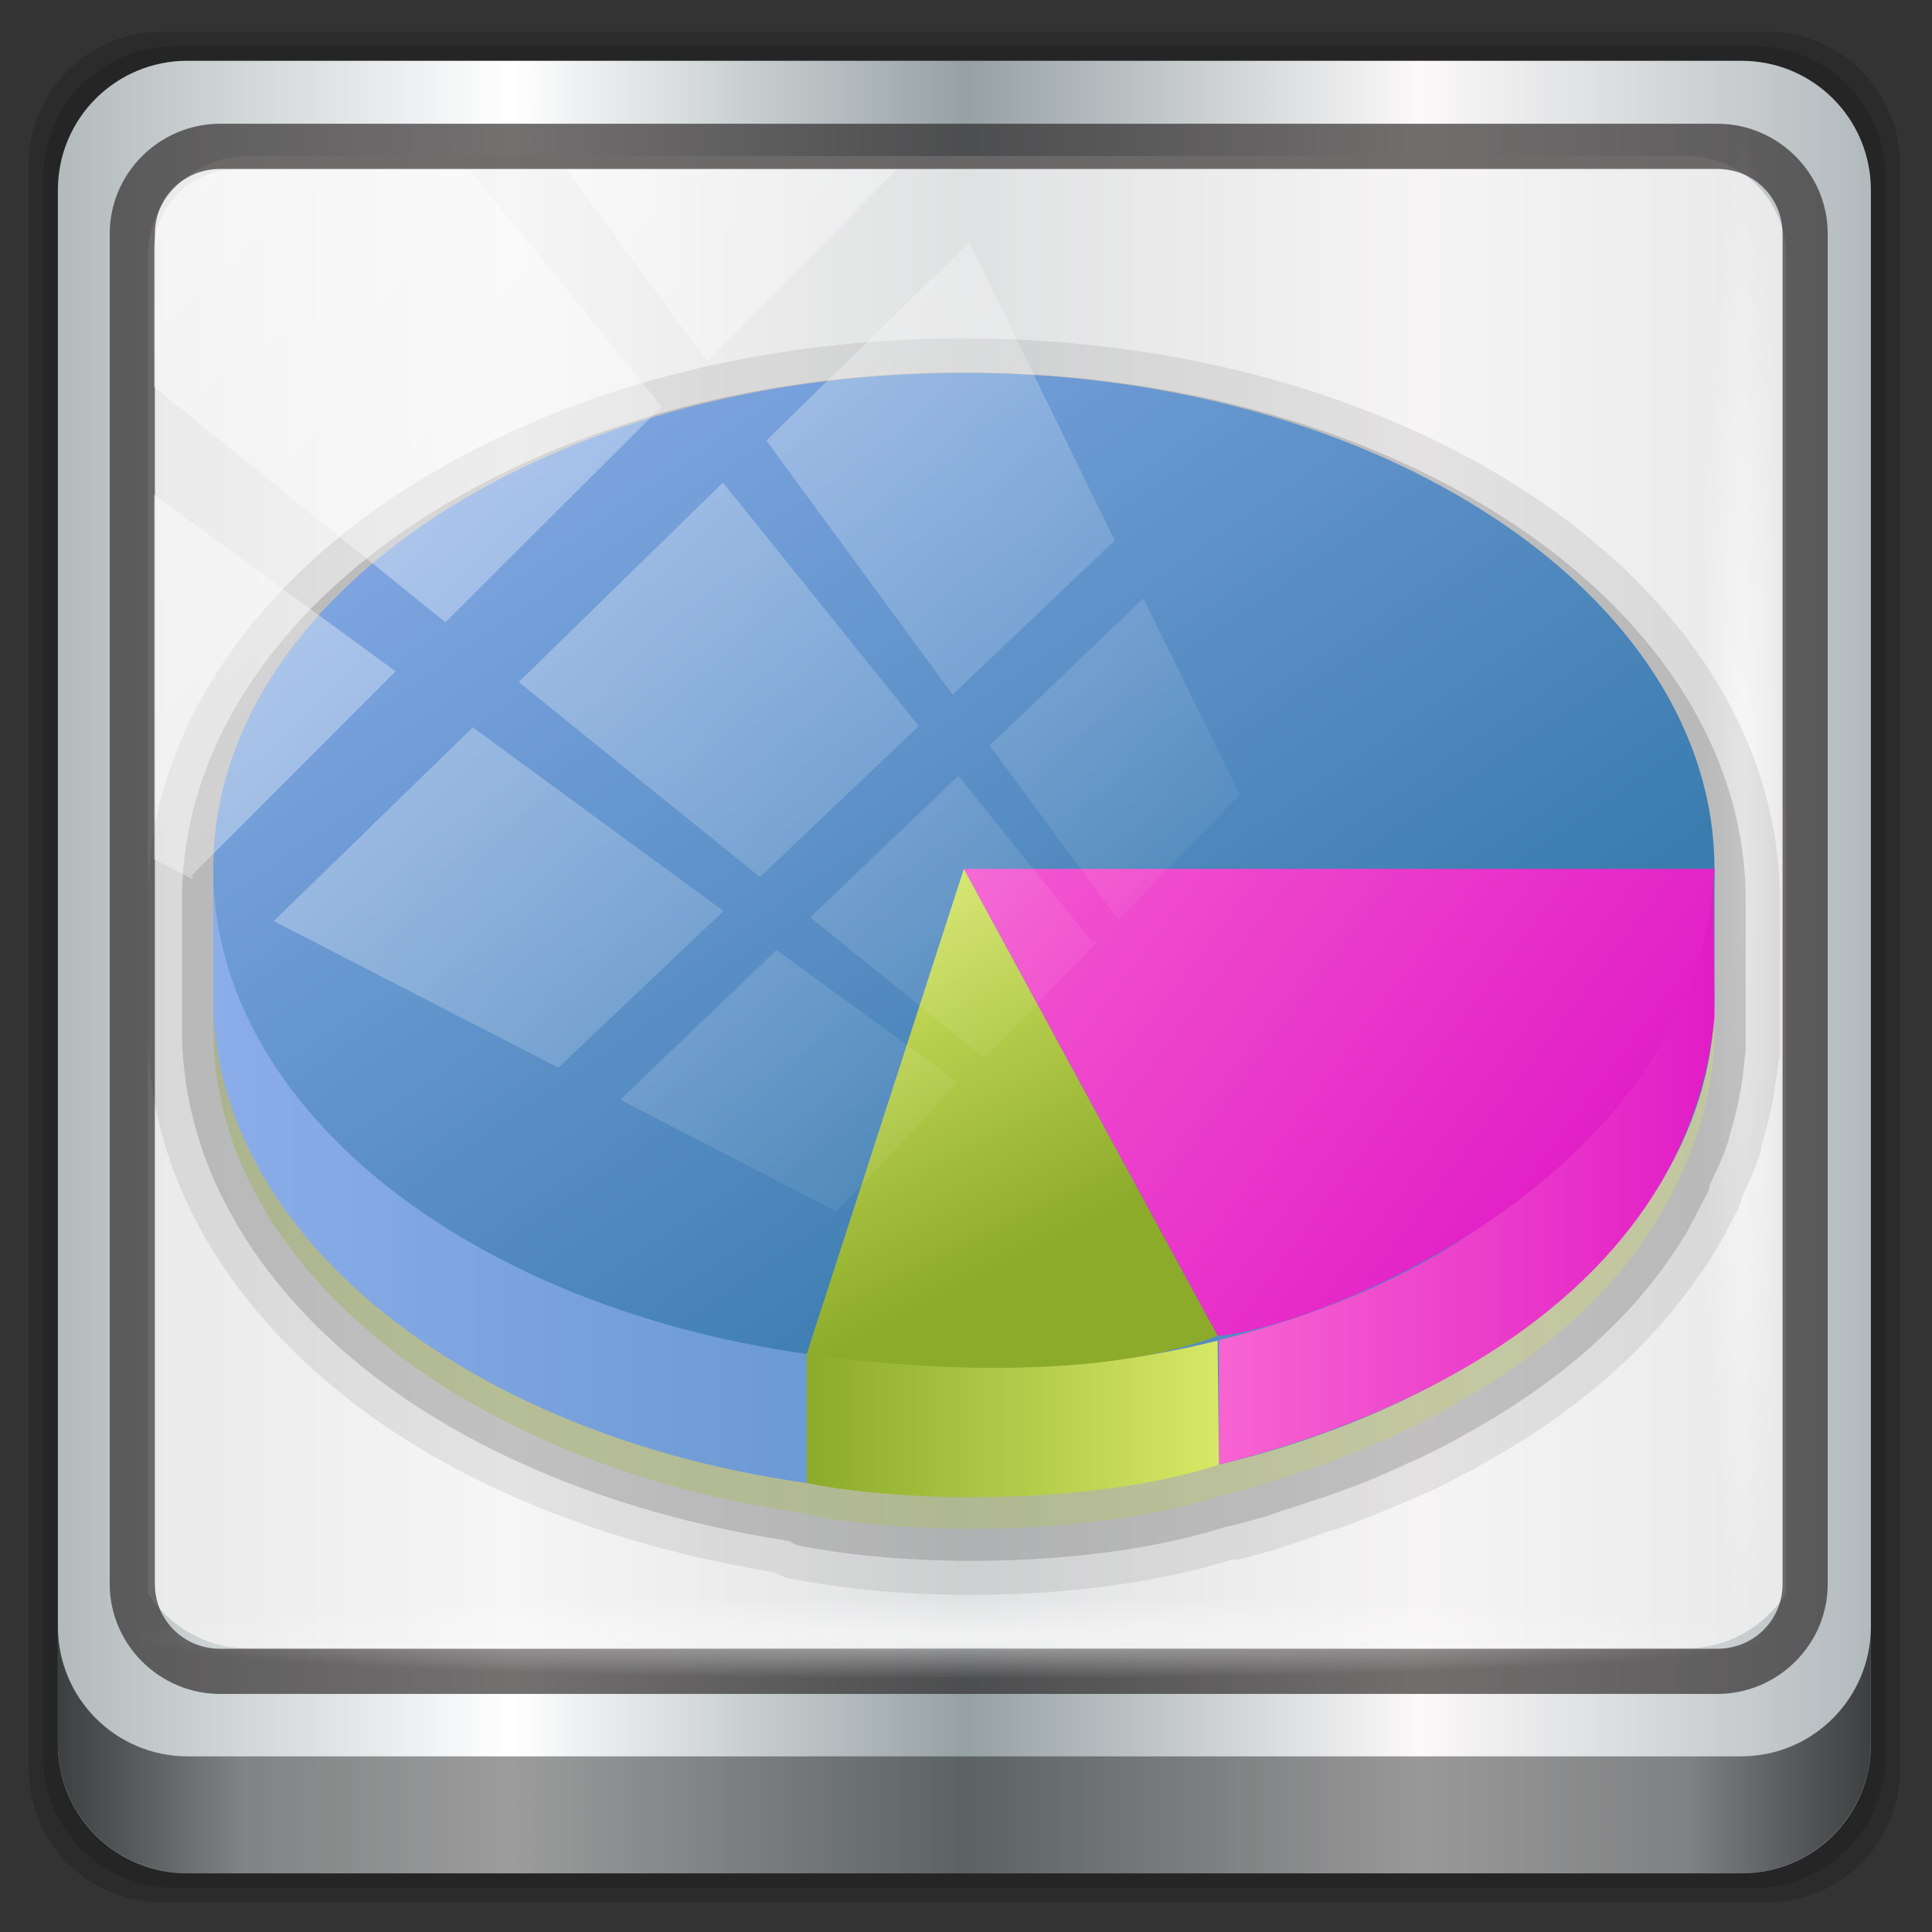 <?xml version="1.0" encoding="UTF-8" standalone="no"?>
<svg
   xmlns:dc="http://purl.org/dc/elements/1.1/"
   xmlns:cc="http://creativecommons.org/ns#"
   xmlns:rdf="http://www.w3.org/1999/02/22-rdf-syntax-ns#"
   xmlns:svg="http://www.w3.org/2000/svg"
   xmlns="http://www.w3.org/2000/svg"
   xmlns:xlink="http://www.w3.org/1999/xlink"
   xmlns:sodipodi="http://sodipodi.sourceforge.net/DTD/sodipodi-0.dtd"
   xmlns:inkscape="http://www.inkscape.org/namespaces/inkscape"
   sodipodi:docname="emblem-baobab.svg"
   inkscape:version="1.0beta2 (2b71d25d45, 2019-12-03)"
   version="1.1"
   id="svg2"
   height="32"
   width="32">
  <rect width="100%" height="100%" fill="#333333" stroke="none"/>
  <script
     id="script2985"
     xlink:href="" />
  <defs
     id="defs4">
    <linearGradient
       id="linearGradient4485">
      <stop
         style="stop-color:#baa493;stop-opacity:1"
         offset="0"
         id="stop4487" />
      <stop
         id="stop4489"
         offset="1"
         style="stop-color:#745c4a;stop-opacity:1" />
    </linearGradient>
    <linearGradient
       id="linearGradient3872">
      <stop
         id="stop3874"
         offset="0"
         style="stop-color:#e28929;stop-opacity:1;" />
      <stop
         style="stop-color:#ca7414;stop-opacity:1;"
         offset="1"
         id="stop3880" />
    </linearGradient>
    <linearGradient
       id="linearGradient3904"
       inkscape:collect="always">
      <stop
         id="stop3906"
         offset="0"
         style="stop-color:#ffffff;stop-opacity:1;" />
      <stop
         id="stop3908"
         offset="1"
         style="stop-color:#ffffff;stop-opacity:0;" />
    </linearGradient>
    <linearGradient
       id="linearGradient3414">
      <stop
         id="stop3416"
         offset="0"
         style="stop-color:#baa493;stop-opacity:1" />
      <stop
         style="stop-color:#745c4a;stop-opacity:1"
         offset="1"
         id="stop3418" />
    </linearGradient>
    <linearGradient
       id="linearGradient3832">
      <stop
         id="stop3834"
         offset="0"
         style="stop-color:#d8d8d8;stop-opacity:0;" />
      <stop
         style="stop-color:#ffffff;stop-opacity:1;"
         offset="0.05"
         id="stop3842" />
      <stop
         id="stop3846"
         offset="0.1"
         style="stop-color:#d8d8d8;stop-opacity:0;" />
      <stop
         style="stop-color:#d8d8d8;stop-opacity:0;"
         offset="0.5"
         id="stop3840" />
      <stop
         id="stop3844"
         offset="0.9"
         style="stop-color:#d8d8d8;stop-opacity:0;" />
      <stop
         style="stop-color:#ffffff;stop-opacity:1;"
         offset="0.95"
         id="stop3848" />
      <stop
         id="stop3836"
         offset="1"
         style="stop-color:#d8d8d8;stop-opacity:0;" />
    </linearGradient>
    <linearGradient
       id="linearGradient4188">
      <stop
         id="stop4190"
         offset="0"
         style="stop-color:#ffffff;stop-opacity:0;" />
      <stop
         style="stop-color:#ffffff;stop-opacity:1;"
         offset="0.15"
         id="stop4198" />
      <stop
         style="stop-color:#ffffff;stop-opacity:1;"
         offset="0.85"
         id="stop4196" />
      <stop
         id="stop4192"
         offset="1"
         style="stop-color:#ffffff;stop-opacity:0;" />
    </linearGradient>
    <linearGradient
       id="linearGradient3298">
      <stop
         id="stop3300"
         offset="0"
         style="stop-color:#000000;stop-opacity:1;" />
      <stop
         style="stop-color:#ffffff;stop-opacity:1;"
         offset="0.05"
         id="stop3302" />
      <stop
         id="stop3304"
         offset="0.1"
         style="stop-color:#000000;stop-opacity:1;" />
      <stop
         style="stop-color:#000000;stop-opacity:0.498;"
         offset="0.5"
         id="stop3306" />
      <stop
         id="stop3308"
         offset="0.9"
         style="stop-color:#000000;stop-opacity:1;" />
      <stop
         style="stop-color:#ffffff;stop-opacity:1;"
         offset="0.95"
         id="stop3310" />
      <stop
         id="stop3312"
         offset="1"
         style="stop-color:#000000;stop-opacity:1;" />
    </linearGradient>
    <linearGradient
       inkscape:collect="always"
       xlink:href="#linearGradient4125"
       id="linearGradient3391"
       gradientUnits="userSpaceOnUse"
       x1="44.726"
       y1="59.746"
       x2="22.635"
       y2="34.832"
       gradientTransform="translate(-0.192,-0.084)" />
    <linearGradient
       id="linearGradient4125"
       inkscape:collect="always">
      <stop
         id="stop4127"
         offset="0"
         style="stop-color:#ffffff;stop-opacity:1;" />
      <stop
         id="stop4129"
         offset="1"
         style="stop-color:#ffffff;stop-opacity:0;" />
    </linearGradient>
    <linearGradient
       gradientTransform="matrix(3.2,0,0,3.2,-45.82,-175.355)"
       gradientUnits="userSpaceOnUse"
       xlink:href="#linearGradient6711-3"
       id="linearGradient4154"
       y2="30.013"
       x2="-15.63"
       y1="14.381"
       x1="-26.434" />
    <linearGradient
       id="linearGradient6699-3">
      <stop
         offset="0"
         style="stop-color:#f764d1;stop-opacity:1;"
         id="stop6701-7" />
      <stop
         offset="1"
         style="stop-color:#e11cc6;stop-opacity:1;"
         id="stop6295" />
    </linearGradient>
    <linearGradient
       gradientTransform="matrix(3.2,0,0,3.2,-45.82,-175.355)"
       gradientUnits="userSpaceOnUse"
       xlink:href="#linearGradient6699-3"
       id="linearGradient4156"
       y2="30.07"
       x2="-8.76"
       y1="21.995"
       x1="-19.536" />
    <linearGradient
       id="linearGradient6711-3">
      <stop
         offset="0"
         style="stop-color:#8badea;stop-opacity:1"
         id="stop6713-9" />
      <stop
         offset="1"
         style="stop-color:#3b7caf;stop-opacity:1"
         id="stop6715-2" />
    </linearGradient>
    <linearGradient
       gradientTransform="matrix(3.2,0,0,3.2,-45.82,-175.355)"
       gradientUnits="userSpaceOnUse"
       xlink:href="#linearGradient6719-4"
       id="linearGradient4158"
       y2="25.015"
       x2="-20.822"
       y1="30.828"
       x1="-17.863" />
    <linearGradient
       id="linearGradient6719-4">
      <stop
         offset="0"
         style="stop-color:#8cab2a;stop-opacity:1"
         id="stop6721-4" />
      <stop
         offset="1"
         style="stop-color:#d7e866;stop-opacity:1"
         id="stop6723-4" />
    </linearGradient>
    <linearGradient
       gradientTransform="matrix(3.231,0,0,3.233,-180.412,-169.15)"
       gradientUnits="userSpaceOnUse"
       xlink:href="#linearGradient6687-4"
       id="linearGradient4160"
       y2="18.75"
       x2="-19.5"
       y1="29"
       x1="-20.75" />
    <linearGradient
       id="linearGradient6687-4">
      <stop
         offset="0"
         style="stop-color:#ffffff;stop-opacity:1"
         id="stop6689-7" />
      <stop
         offset="1"
         style="stop-color:#ffffff;stop-opacity:0"
         id="stop6691-6" />
    </linearGradient>
    <linearGradient
       y2="14.514"
       x2="50.528"
       y1="-28.642"
       x1="2.771"
       gradientUnits="userSpaceOnUse"
       id="linearGradient4767"
       xlink:href="#linearGradient3904"
       inkscape:collect="always" />
    <clipPath
       id="clipPath4156-4"
       clipPathUnits="userSpaceOnUse">
      <path
         inkscape:connector-curvature="0"
         id="path4158-0"
         d="m 27.046,-55.695 -14.214,13.321 0.061,0 15.653,21.771 10.231,-10.546 C 38.562,-32.302 27.468,-54.819 27.046,-55.695 z M 9.647,-39.383 -5.241,-25.321 15.988,-7.806 26.372,-18.383 9.647,-39.383 z m 31.491,12.951 -9.741,9.714 8.945,12.458 7.781,-7.555 -6.984,-14.617 z m -49.84,4.379 -13.754,12.982 26.283,13.846 0.061,-0.062 -0.123,-0.062 L 13.599,-5.401 -8.702,-22.053 z m 38.015,7.401 -9.803,9.775 11.579,9.559 7.628,-7.401 -8.669,-11.009 -0.735,-0.925 z m 20.187,5.674 -7.383,7.216 6.188,8.542 5.82,-6.137 -4.626,-9.621 z m -32.195,6.322 -9.557,9.498 13.662,7.185 7.934,-7.678 -12.039,-9.004 z m 23.312,2.374 -7.107,6.938 8.363,6.907 5.361,-5.674 -0.061,-0.092 -0.092,0.123 -6.464,-8.203 z m -8.73,8.542 -7.505,7.339 10.354,5.458 c 1.397,-1.321 5.675,-6.123 5.851,-6.322 L 31.886,8.26 z"
         style="opacity:0.6;fill:#ffffff;fill-opacity:1;stroke:none" />
    </clipPath>
    <radialGradient
       r="43.199"
       fy="44.893"
       fx="13.948"
       cy="44.893"
       cx="13.948"
       gradientTransform="matrix(0.888,0,0,0.049,16.069,-98.752)"
       gradientUnits="userSpaceOnUse"
       id="radialGradient4143"
       xlink:href="#linearGradient3904"
       inkscape:collect="always" />
    <radialGradient
       gradientUnits="userSpaceOnUse"
       gradientTransform="matrix(0.975,0,0,0.049,41.943,65.501)"
       r="43.199"
       fy="44.893"
       fx="13.948"
       cy="44.893"
       cx="13.948"
       id="radialGradient4139"
       xlink:href="#linearGradient3904"
       inkscape:collect="always" />
    <linearGradient
       id="linearGradient3832-0-6-1-1">
      <stop
         id="stop3834-6-3-7-1"
         offset="0"
         style="stop-color:#000000;stop-opacity:1;" />
      <stop
         style="stop-color:#000000;stop-opacity:0.588;"
         offset="0.1"
         id="stop3872-2-4" />
      <stop
         id="stop3844-6-2-7-6"
         offset="0.9"
         style="stop-color:#000000;stop-opacity:0.588;" />
      <stop
         id="stop3836-5-0-2-9"
         offset="1"
         style="stop-color:#000000;stop-opacity:1;" />
    </linearGradient>
    <clipPath
       id="clipPath4194-1-2-5">
      <rect
         style="fill:#ff00ff;fill-opacity:1;fill-rule:nonzero;stroke:none"
         id="rect4196-1-6-2"
         y="6"
         x="6"
         ry="6"
         rx="6"
         height="84"
         width="84" />
    </clipPath>
    <linearGradient
       inkscape:collect="always"
       xlink:href="#linearGradient4071-3-8-2"
       id="linearGradient6414-8"
       gradientUnits="userSpaceOnUse"
       x1="48.234"
       y1="48.047"
       x2="126.139"
       y2="66.233" />
    <linearGradient
       id="linearGradient4071-3-8-2">
      <stop
         offset="0"
         style="stop-color:#000000;stop-opacity:1"
         id="stop4073-8-8-6" />
      <stop
         offset="1"
         style="stop-color:#000000;stop-opacity:0"
         id="stop4075-4-4-8" />
    </linearGradient>
    <linearGradient
       inkscape:collect="always"
       xlink:href="#linearGradient4071-3-8-2"
       id="linearGradient6416-7"
       gradientUnits="userSpaceOnUse"
       x1="48.055"
       y1="48.032"
       x2="126.673"
       y2="62.839" />
    <linearGradient
       inkscape:collect="always"
       xlink:href="#linearGradient4071-3-8-2"
       id="linearGradient6418-1"
       gradientUnits="userSpaceOnUse"
       x1="47.997"
       y1="48.029"
       x2="127.052"
       y2="60.29" />
    <linearGradient
       inkscape:collect="always"
       xlink:href="#linearGradient4071-3-8-2"
       id="linearGradient6420-5"
       gradientUnits="userSpaceOnUse"
       x1="47.998"
       y1="48.029"
       x2="127.416"
       y2="57.665" />
    <radialGradient
       inkscape:collect="always"
       xlink:href="#linearGradient3904"
       id="radialGradient6422-6"
       gradientUnits="userSpaceOnUse"
       gradientTransform="matrix(1,0,0,0.985,-30,0.716)"
       cx="48.41"
       cy="47.598"
       fx="48.41"
       fy="47.598"
       r="30.64" />
    <radialGradient
       inkscape:collect="always"
       xlink:href="#linearGradient4071-3-8-2"
       id="radialGradient6424-3"
       gradientUnits="userSpaceOnUse"
       gradientTransform="matrix(1,0,0,1.014,-30,-0.661)"
       cx="48.265"
       cy="47.887"
       fx="48.265"
       fy="47.887"
       r="28.879" />
    <radialGradient
       r="41"
       fy="6.213"
       fx="158"
       cy="6.213"
       cx="158"
       gradientTransform="matrix(0,1.621,-2.038,0,160.664,-243.037)"
       gradientUnits="userSpaceOnUse"
       id="radialGradient4073"
       xlink:href="#linearGradient3904"
       inkscape:collect="always" />
    <radialGradient
       r="42"
       fy="-27"
       fx="48"
       cy="-27"
       cx="48"
       gradientTransform="matrix(-1.072,0,0,-0.875,199.464,-19.126)"
       gradientUnits="userSpaceOnUse"
       id="radialGradient4075"
       xlink:href="#linearGradient4091-0-3-0-7"
       inkscape:collect="always" />
    <linearGradient
       id="linearGradient4091-0-3-0-7">
      <stop
         id="stop4093-3-6-4-2"
         offset="0"
         style="stop-color:#ffffff;stop-opacity:1;" />
      <stop
         style="stop-color:#ffffff;stop-opacity:1;"
         offset="0.8"
         id="stop4099-6-1-8-3" />
      <stop
         id="stop4095-1-0-7-9"
         offset="1"
         style="stop-color:#ffffff;stop-opacity:0;" />
    </linearGradient>
    <linearGradient
       id="linearGradient6139-0">
      <stop
         style="stop-color:#c1adad;stop-opacity:1;"
         offset="0"
         id="stop6141-2" />
      <stop
         id="stop6151-0"
         offset="0.25"
         style="stop-color:#ffffff;stop-opacity:1;" />
      <stop
         id="stop6147-1"
         offset="0.5"
         style="stop-color:#aa9090;stop-opacity:1;" />
      <stop
         style="stop-color:#fbf9f9;stop-opacity:1;"
         offset="0.75"
         id="stop6149-4" />
      <stop
         style="stop-color:#c1adad;stop-opacity:1;"
         offset="1"
         id="stop6143-4" />
    </linearGradient>
    <linearGradient
       gradientTransform="scale(1.006,0.994)"
       gradientUnits="userSpaceOnUse"
       id="ButtonShadow-6"
       y2="7.017"
       x2="45.448"
       y1="92.54"
       x1="45.448">
      <stop
         offset="0"
         style="stop-color:#000000;stop-opacity:1"
         id="stop3750-4" />
      <stop
         offset="1"
         style="stop-color:#000000;stop-opacity:0.588"
         id="stop3752-4" />
    </linearGradient>
    <filter
       id="filter3174-0"
       color-interpolation-filters="sRGB">
      <feGaussianBlur
         stdDeviation="1.71"
         id="feGaussianBlur3176-7" />
    </filter>
    <linearGradient
       gradientUnits="userSpaceOnUse"
       xlink:href="#linearGradient4281-6-7"
       id="linearGradient4416"
       y2="80"
       x2="48"
       y1="16"
       x1="48" />
    <linearGradient
       id="linearGradient4281-6-7">
      <stop
         offset="0"
         style="stop-color:#1e1e1e;stop-opacity:1"
         id="stop4283-9-0" />
      <stop
         offset="1"
         style="stop-color:#505050;stop-opacity:1"
         id="stop4285-8-2" />
    </linearGradient>
    <linearGradient
       gradientTransform="matrix(1.996,0,0,1.996,95.191,14.107)"
       gradientUnits="userSpaceOnUse"
       xlink:href="#linearGradient6699-3"
       id="linearGradient4981"
       y2="30.013"
       x2="-15.63"
       y1="14.381"
       x1="-26.434" />
    <linearGradient
       gradientTransform="matrix(1.996,0,0,1.996,95.191,14.107)"
       gradientUnits="userSpaceOnUse"
       xlink:href="#linearGradient6711-3"
       id="linearGradient4984"
       y2="30.07"
       x2="-8.76"
       y1="21.995"
       x1="-19.536" />
    <linearGradient
       gradientTransform="matrix(1.996,0,0,1.996,95.191,14.107)"
       gradientUnits="userSpaceOnUse"
       xlink:href="#linearGradient6719-4"
       id="linearGradient4987"
       y2="25.015"
       x2="-20.822"
       y1="30.828"
       x1="-17.863" />
    <linearGradient
       inkscape:collect="always"
       xlink:href="#linearGradient6139-0-3"
       id="linearGradient4071"
       gradientUnits="userSpaceOnUse"
       gradientTransform="matrix(0.358,0,0,0.358,-1.512,-0.888)"
       x1="6"
       y1="47"
       x2="90"
       y2="47" />
    <linearGradient
       id="linearGradient6139-0-3">
      <stop
         id="stop6141-2-6"
         offset="0"
         style="stop-color:#b2babc;stop-opacity:1" />
      <stop
         style="stop-color:#ffffff;stop-opacity:1;"
         offset="0.25"
         id="stop6151-0-7" />
      <stop
         style="stop-color:#96a1a4;stop-opacity:1"
         offset="0.5"
         id="stop6147-1-5" />
      <stop
         id="stop6149-4-3"
         offset="0.75"
         style="stop-color:#fbf9f9;stop-opacity:1;" />
      <stop
         id="stop6143-4-5"
         offset="1"
         style="stop-color:#b2b9bc;stop-opacity:1" />
    </linearGradient>
    <linearGradient
       gradientTransform="matrix(0.323,0,0,0.323,0.149,0.415)"
       inkscape:collect="always"
       xlink:href="#linearGradient3832-0-6-1-1"
       id="linearGradient4129"
       x1="1.5"
       y1="88.172"
       x2="94.5"
       y2="88.172"
       gradientUnits="userSpaceOnUse" />
    <radialGradient
       inkscape:collect="always"
       xlink:href="#linearGradient3904"
       id="radialGradient7462"
       gradientUnits="userSpaceOnUse"
       gradientTransform="matrix(0.315,0,0,0.016,11.095,26.302)"
       cx="13.948"
       cy="44.893"
       fx="13.948"
       fy="44.893"
       r="43.199" />
    <radialGradient
       inkscape:collect="always"
       xlink:href="#linearGradient3904"
       id="radialGradient7464"
       gradientUnits="userSpaceOnUse"
       gradientTransform="matrix(0.287,0,0,0.016,10.601,-29.266)"
       cx="13.948"
       cy="44.893"
       fx="13.948"
       fy="44.893"
       r="43.199" />
    <clipPath
       id="clipPath4156-4-1"
       clipPathUnits="userSpaceOnUse">
      <path
         inkscape:connector-curvature="0"
         id="path4158-0-8"
         d="m 27.046,-55.695 -14.214,13.321 h 0.061 l 15.653,21.771 10.231,-10.546 C 38.562,-32.302 27.468,-54.819 27.046,-55.695 Z M 9.647,-39.383 -5.241,-25.321 15.988,-7.806 26.372,-18.383 Z m 31.491,12.951 -9.741,9.714 8.945,12.458 7.781,-7.555 z m -49.84,4.379 -13.754,12.982 26.283,13.846 0.061,-0.062 -0.123,-0.062 L 13.599,-5.401 -8.702,-22.053 Z m 38.015,7.401 -9.803,9.775 11.579,9.559 7.628,-7.401 -8.669,-11.009 z m 20.187,5.674 -7.383,7.216 6.188,8.542 5.82,-6.137 z m -32.195,6.322 -9.557,9.498 13.662,7.185 7.934,-7.678 z m 23.312,2.374 -7.107,6.938 8.363,6.907 5.361,-5.674 -0.061,-0.092 -0.092,0.123 -6.464,-8.203 z m -8.73,8.542 -7.505,7.339 10.354,5.458 c 1.397,-1.321 5.675,-6.123 5.851,-6.322 z"
         style="opacity:0.6;fill:#ffffff;fill-opacity:1;stroke:none" />
    </clipPath>
    <linearGradient
       gradientTransform="matrix(1.604,0,0,1.604,-198.49,-197.981)"
       inkscape:collect="always"
       xlink:href="#linearGradient6719-4"
       id="linearGradient3881"
       x1="34"
       y1="66.02"
       x2="82"
       y2="66.02"
       gradientUnits="userSpaceOnUse" />
    <linearGradient
       gradientTransform="matrix(1.604,0,0,1.604,-198.49,-197.981)"
       inkscape:collect="always"
       xlink:href="#linearGradient6711-3"
       id="linearGradient3890"
       x1="34"
       y1="67.035"
       x2="82"
       y2="67.035"
       gradientUnits="userSpaceOnUse" />
    <linearGradient
       gradientTransform="matrix(1.604,0,0,1.604,-198.49,-197.981)"
       inkscape:collect="always"
       xlink:href="#linearGradient6699-3"
       id="linearGradient3873"
       x1="66.158"
       y1="72.645"
       x2="82"
       y2="72.645"
       gradientUnits="userSpaceOnUse" />
    <linearGradient
       gradientTransform="matrix(1.604,0,0,1.604,-198.49,-197.981)"
       inkscape:collect="always"
       xlink:href="#linearGradient6719-4"
       id="linearGradient3898"
       x1="52.976"
       y1="80.497"
       x2="66.158"
       y2="80.497"
       gradientUnits="userSpaceOnUse" />
  </defs>
  <sodipodi:namedview
     inkscape:document-rotation="0"
     inkscape:guide-bbox="true"
     showguides="true"
     inkscape:window-maximized="1"
     inkscape:window-y="21"
     inkscape:window-x="0"
     inkscape:window-height="1029"
     inkscape:window-width="1920"
     objecttolerance="1"
     guidetolerance="1"
     gridtolerance="1"
     inkscape:showpageshadow="false"
     inkscape:grid-bbox="true"
     inkscape:document-units="px"
     showgrid="true"
     inkscape:current-layer="g1602"
     inkscape:cy="-49.996509"
     inkscape:cx="-117.9307"
     inkscape:zoom="1.9427772"
     inkscape:pageshadow="2"
     inkscape:pageopacity="0.0"
     borderopacity="1.0"
     bordercolor="#666666"
     pagecolor="#ffffff"
     id="base" />
  <g
     transform="translate(0,32)"
     inkscape:groupmode="layer"
     inkscape:label="Layer 1"
     id="layer1">
    <g
       id="g3367"
       style="enable-background:new"
       transform="matrix(0.993,0,0,0.981,0.046,-26.115)">
      <g
         transform="matrix(1.007,0,0,1.019,-65.21,138.848)"
         id="layer6">
        <g
           id="layer1-5"
           inkscape:label="Layer 1"
           transform="translate(15.447,49.536)">
          <g
             id="g7390"
             transform="translate(-8.044,-17.334)">
            <g
               transform="translate(-0.031,-3.435)"
               id="g4517">
              <g
                 id="layer1-4"
                 inkscape:label="Layer 1"
                 transform="translate(-111.012,-37.907)">
                <g
                   transform="matrix(0.993,0,0,0.981,0.046,-26.115)"
                   style="enable-background:new"
                   id="g3367-5" />
              </g>
              <g
                 id="g1602"
                 style="display:inline"
                 transform="translate(57.164,-171.305)">
                <g
                   transform="translate(0.5,0.5)"
                   id="g991">
                  <path
                     style="display:inline;opacity:0.15;fill:#000000;fill-opacity:1;fill-rule:nonzero;stroke:none;stroke-width:0.323"
                     d="M 28.935,0.415 H 2.363 c -1.227,0 -2.214,0.988 -2.214,2.214 V 29.201 c 0,1.227 0.988,2.214 2.214,2.214 H 28.935 c 1.227,0 2.214,-0.988 2.214,-2.214 V 2.629 c 0,-1.227 -0.988,-2.214 -2.214,-2.214 z"
                     id="path3288"
                     inkscape:connector-curvature="0" />
                  <path
                     inkscape:connector-curvature="0"
                     id="path4085"
                     d="M 28.727,0.657 H 2.571 c -1.208,0 -2.18,0.972 -2.18,2.18 V 28.993 c 0,1.208 0.972,2.18 2.18,2.18 h 26.156 c 1.208,0 2.18,-0.972 2.18,-2.18 V 2.837 c 0,-1.208 -0.972,-2.18 -2.18,-2.18 z"
                     style="display:inline;opacity:0.15;fill:#000000;fill-opacity:1;fill-rule:nonzero;stroke:none;stroke-width:0.323" />
                  <path
                     style="display:inline;fill:url(#linearGradient4071);fill-opacity:1;fill-rule:nonzero;stroke:none;stroke-width:0.323"
                     d="M 28.519,0.899 H 2.778 c -1.188,0 -2.145,0.957 -2.145,2.145 V 28.786 c 0,1.188 0.957,2.145 2.145,2.145 H 28.519 c 1.188,0 2.145,-0.957 2.145,-2.145 V 3.044 c 0,-1.188 -0.957,-2.145 -2.145,-2.145 z"
                     id="rect4251-1"
                     inkscape:connector-curvature="0" />
                  <path
                     style="display:inline;opacity:0.779;fill:#f5f3f3;fill-opacity:1;fill-rule:nonzero;stroke:none;stroke-width:0.332"
                     d="m 3.779,2.478 c -0.922,0 -1.655,0.739 -1.655,1.67 v 6.919 2.338 12.889 c 0.354,0.544 0.959,0.908 1.655,0.908 h 1.324 21.18 1.324 c 0.696,0 1.3,-0.364 1.655,-0.908 V 13.404 11.067 4.147 c 0,-0.931 -0.732,-1.67 -1.655,-1.67 z"
                     id="path3400-6"
                     inkscape:connector-curvature="0"
                     sodipodi:nodetypes="sscccsccscccsss" />
                  <path
                     inkscape:connector-curvature="0"
                     id="path4989"
                     d="m 3.322,1.942 c -1.006,0 -1.83,0.82 -1.83,1.823 V 26.136 c 0,1.003 0.824,1.823 1.83,1.823 H 28.119 c 1.006,0 1.83,-0.82 1.83,-1.823 V 3.765 c 0,-1.003 -0.824,-1.823 -1.83,-1.823 z m 0,0.749 H 28.119 c 0.61,0 1.082,0.478 1.082,1.074 V 26.136 c 0,0.596 -0.473,1.074 -1.082,1.074 H 3.322 c -0.61,0 -1.082,-0.478 -1.082,-1.074 V 3.765 c 0,-0.596 0.473,-1.074 1.082,-1.074 z"
                     style="color:#000000;font-style:normal;font-variant:normal;font-weight:normal;font-stretch:normal;font-size:medium;line-height:normal;font-family:Sans;-inkscape-font-specification:Sans;text-indent:0;text-align:start;text-decoration:none;text-decoration-line:none;letter-spacing:normal;word-spacing:normal;text-transform:none;writing-mode:lr-tb;direction:ltr;baseline-shift:baseline;text-anchor:start;display:inline;overflow:visible;visibility:visible;fill:#241f1f;fill-opacity:0.633;stroke:none;stroke-width:0.767;marker:none;enable-background:accumulate" />
                  <path
                     inkscape:connector-curvature="0"
                     style="display:inline;opacity:0.658;fill:url(#linearGradient4129);fill-opacity:1;fill-rule:nonzero;stroke:none;stroke-width:0.323"
                     d="m 0.633,26.844 v 1.938 c 0,1.188 0.961,2.149 2.149,2.149 h 25.732 c 1.188,0 2.149,-0.961 2.149,-2.149 v -1.938 c 0,1.188 -0.961,2.149 -2.149,2.149 H 2.783 c -1.188,0 -2.149,-0.961 -2.149,-2.149 z"
                     id="path4118" />
                  <rect
                     style="opacity:0.55;fill:url(#radialGradient7462);fill-opacity:1;stroke:none;stroke-width:0.323"
                     id="rect4131"
                     width="27.206"
                     height="1.372"
                     x="1.885"
                     y="26.329"
                     rx="0"
                     ry="1.372" />
                  <rect
                     ry="1.372"
                     rx="0"
                     y="-29.239"
                     x="2.21"
                     height="1.372"
                     width="24.784"
                     id="rect4141"
                     style="opacity:0.669;fill:url(#radialGradient7464);fill-opacity:1;stroke:none;stroke-width:0.323"
                     transform="rotate(90)" />
                  <g
                     transform="matrix(0.323,0,0,0.323,49.706,45.649)"
                     style="enable-background:new"
                     id="g1006">
                    <path
                       d="m -105.468,-124.305 c -11.228,0 -21.448,2.977 -29.069,8.019 -7.628,5.047 -12.78,12.4 -12.78,20.8 v 6.616 c 0,7.307 3.907,13.842 9.924,18.695 5.748,4.635 13.567,7.76 22.253,9.172 0.073,0.041 0.153,0.101 0.15,0.1 -0.004,-0.002 0.254,0.102 0.251,0.1 -0.004,-0.002 0.254,0.101 0.251,0.1 -0.004,-0.001 0.305,0.051 0.301,0.05 6.299,1.232 15.553,1.154 22.454,-1.002 0.06,-0.019 0.141,0.019 0.2,0 0.054,-0.009 0.036,0.016 0.1,0 0.617,-0.155 1.218,-0.319 1.854,-0.501 0.019,-0.005 0.032,0.005 0.05,0 0.164,-0.047 0.301,-0.114 0.401,-0.15 0.055,-0.02 0.124,-0.04 0.15,-0.05 0.047,-0.013 0.108,-0.037 0.15,-0.05 0.084,-0.026 0.148,-0.03 0.301,-0.1 0.54,-0.165 1.06,-0.365 1.604,-0.551 a 1.754,1.754 0 0 0 0.15,-0.05 c 0.051,-0.018 0.099,-0.032 0.15,-0.05 a 1.754,1.754 0 0 0 0.05,0 c 0.258,-0.089 0.475,-0.155 0.601,-0.2 0.599,-0.215 1.171,-0.445 1.804,-0.702 0.548,-0.219 1.062,-0.436 1.554,-0.652 0.262,-0.117 0.502,-0.206 0.702,-0.301 0.029,-0.014 0.073,-0.037 0.1,-0.05 0.006,-0.002 0.05,7.1e-5 0.05,0 0.793,-0.366 1.571,-0.784 2.356,-1.203 a 1.754,1.754 0 0 0 0.05,0 c 0.08,-0.044 0.136,-0.113 0.2,-0.15 0.028,-0.017 0.073,-0.034 0.1,-0.05 4.551,-2.484 8.585,-5.747 11.427,-9.974 h 0.05 c 0.007,-0.01 -0.007,-0.04 0,-0.05 0.346,-0.508 0.611,-0.934 0.802,-1.253 a 1.754,1.754 0 0 0 0,-0.05 c 0.011,-0.019 0.084,-0.073 0.1,-0.1 a 1.754,1.754 0 0 0 0.05,-0.15 c 0.072,-0.12 0.148,-0.213 0.251,-0.401 0.014,-0.026 -0.013,-0.024 0,-0.05 0.259,-0.47 0.517,-0.948 0.752,-1.453 a 1.754,1.754 0 0 0 0,-0.1 1.754,1.754 0 0 0 0.05,-0.1 c 0.006,-0.012 -0.006,-0.038 0,-0.05 0.004,-0.011 -0.004,-0.038 0,-0.05 a 1.754,1.754 0 0 0 0.05,-0.05 c 0.005,-0.019 -0.005,-0.029 0,-0.05 0.003,-0.013 -0.003,-0.036 0,-0.05 0.008,-0.018 0.042,-0.032 0.05,-0.05 0.269,-0.571 0.55,-1.19 0.802,-1.955 -0.004,0.013 0.05,-0.143 0.1,-0.301 0.014,-0.045 -0.01,-0.055 0,-0.1 0.007,-0.022 -0.006,-0.028 0,-0.05 0.407,-1.335 0.718,-2.748 0.852,-4.21 0.016,-0.059 0.04,-0.1 0.05,-0.15 0.026,-0.316 0.019,-0.343 0,-0.1 0.012,-0.077 0.042,-0.17 0.05,-0.251 a 1.754,1.754 0 0 0 0,-0.05 c -1.47e-4,0.003 -6.2e-5,-0.158 0,-0.251 v -0.1 -0.902 -6.616 c 0,-8.4 -5.152,-15.753 -12.78,-20.8 -7.621,-5.042 -17.841,-8.019 -29.069,-8.019 z m 39.695,42.501 c 0.032,0.045 0.05,0.101 0.05,0.1 -0.025,-0.038 -0.021,-0.056 -0.05,-0.1 z"
                       id="path4134"
                       style="display:inline;opacity:0.08;fill:#000000;fill-rule:nonzero;stroke:none;stroke-width:1.604"
                       inkscape:connector-curvature="0" />
                    <path
                       d="m -105.468,-122.551 c -10.917,0 -20.837,2.902 -28.117,7.718 -7.28,4.817 -11.979,11.661 -11.979,19.346 v 6.616 c 0,6.684 3.562,12.737 9.272,17.341 5.559,4.483 13.251,7.593 21.902,8.921 0.021,0.003 0.029,0.047 0.05,0.05 a 1.612,1.612 0 0 0 0.501,0.2 c 6.033,1.18 15.381,1.093 21.852,-1.002 0.031,-0.008 0.069,0.008 0.1,0 0.611,-0.154 1.216,-0.318 1.854,-0.501 0.296,-0.083 0.429,-0.144 0.451,-0.15 0.367,-0.109 0.442,-0.158 0.251,-0.1 0.703,-0.208 1.415,-0.446 2.155,-0.702 a 1.612,1.612 0 0 0 0.05,0 c 0.223,-0.077 0.39,-0.143 0.551,-0.2 0.607,-0.218 1.17,-0.415 1.754,-0.652 0.491,-0.197 0.994,-0.428 1.504,-0.652 0.269,-0.12 0.524,-0.243 0.752,-0.351 0.013,-0.006 0.037,0.006 0.05,0 0.755,-0.348 1.547,-0.747 2.305,-1.153 0.399,-0.218 0.374,-0.237 0.2,-0.15 0.012,-0.007 0.038,0.007 0.05,0 4.418,-2.403 8.271,-5.499 10.926,-9.473 0.32,-0.466 0.543,-0.855 0.752,-1.203 a 1.612,1.612 0 0 0 0,-0.05 c 0.089,-0.154 0.214,-0.351 0.351,-0.601 0.009,-0.016 -0.009,-0.034 0,-0.05 0.254,-0.462 0.499,-0.916 0.702,-1.353 a 1.612,1.612 0 0 0 0,-0.05 c 0.015,-0.034 -0.013,-0.018 0,-0.05 0.016,-0.035 -0.013,-0.017 0,-0.05 0.313,-0.682 0.66,-1.367 0.902,-2.105 0.017,-0.051 0.06,-0.176 0.1,-0.301 0.006,-0.019 -0.006,-0.029 0,-0.05 0.397,-1.291 0.687,-2.671 0.802,-4.06 0.003,-0.033 -0.003,-0.067 0,-0.1 0.008,-0.017 0.029,-0.034 0.05,-0.251 a 1.612,1.612 0 0 0 0,-0.15 v -1.002 -6.616 c 0,-7.685 -4.699,-14.53 -11.979,-19.346 -7.28,-4.817 -17.199,-7.718 -28.117,-7.718 z"
                       id="path4136"
                       style="display:inline;opacity:0.15;fill:#000000;fill-rule:nonzero;stroke:none;stroke-width:1.604"
                       inkscape:connector-curvature="0" />
                    <path
                       d="m -105.468,-120.947 c -21.257,0 -38.492,11.408 -38.492,25.461 v 6.616 c 0,12.222 13.037,22.409 30.423,24.859 v 0.05 c 5.715,1.118 15.135,1.021 21.15,-0.952 0.643,-0.162 1.269,-0.319 1.905,-0.501 0.155,-0.043 0.297,-0.106 0.451,-0.15 0.085,-0.025 0.165,-0.074 0.251,-0.1 0.71,-0.21 1.419,-0.414 2.105,-0.652 0.187,-0.065 0.365,-0.134 0.551,-0.2 0.586,-0.21 1.137,-0.422 1.704,-0.652 0.489,-0.196 0.975,-0.391 1.453,-0.601 0.254,-0.114 0.502,-0.233 0.752,-0.351 0.757,-0.349 1.532,-0.716 2.255,-1.103 0.075,-0.041 0.126,-0.109 0.2,-0.15 4.266,-2.315 7.897,-5.263 10.375,-8.971 0.259,-0.377 0.47,-0.766 0.702,-1.153 0.116,-0.201 0.241,-0.397 0.351,-0.601 0.234,-0.423 0.451,-0.87 0.652,-1.303 0.006,-0.014 -0.006,-0.036 0,-0.05 0.302,-0.655 0.58,-1.329 0.802,-2.005 0.032,-0.099 0.069,-0.201 0.1,-0.301 0.385,-1.242 0.652,-2.508 0.752,-3.809 0.011,-0.103 0.04,-0.197 0.05,-0.301 v -1.002 -6.616 c 0,-14.053 -17.232,-25.461 -38.492,-25.461 z"
                       inkscape:connector-curvature="0"
                       id="path4138"
                       style="display:inline;opacity:0.3;fill:url(#linearGradient3881);fill-opacity:1;fill-rule:nonzero;stroke:none;stroke-width:1.604" />
                    <path
                       d="m -68.302,-97.092 c -4.412,-10.839 -19.373,-18.819 -37.165,-18.819 -17.792,0 -32.753,7.981 -37.165,18.819 h -1.328 v 6.625 c 0,14.051 17.236,25.44 38.493,25.44 21.259,0 38.491,-11.389 38.491,-25.44 v -6.625 z"
                       inkscape:connector-curvature="0"
                       id="path4140"
                       style="display:inline;fill:url(#linearGradient3890);fill-opacity:1;fill-rule:nonzero;stroke:none;stroke-width:1.604" />
                    <path
                       d="m -66.976,-97.092 c 0,14.053 -17.231,25.442 -38.491,25.442 -21.259,0 -38.493,-11.389 -38.493,-25.442 0,-14.053 17.236,-25.442 38.493,-25.442 21.259,0 38.491,11.389 38.491,25.442 z"
                       inkscape:connector-curvature="0"
                       id="path4142"
                       style="display:inline;fill:url(#linearGradient4154);fill-opacity:1;fill-rule:nonzero;stroke:none;stroke-width:1.604" />
                    <path
                       d="m -66.976,-89.476 -0.049,-6.934 c -4.174,14.405 -13.559,20.507 -25.359,23.495 v 6.383 c 12.772,-3.212 24.202,-10.526 25.408,-22.944 v 0 z"
                       inkscape:connector-curvature="0"
                       id="path4144"
                       style="display:inline;fill:url(#linearGradient3873);fill-opacity:1;fill-rule:nonzero;stroke:none;stroke-width:1.604" />
                    <path
                       d="m -66.976,-97.092 c -0.882,16.257 -20.988,23.67 -25.48,23.952 l -13.012,-23.952 h 38.491 0.002 z"
                       inkscape:connector-curvature="0"
                       id="path4146"
                       style="display:inline;fill:url(#linearGradient4156);fill-opacity:1;fill-rule:nonzero;stroke:none;stroke-width:1.604" />
                    <path
                       d="m -113.525,-65.584 v -6.623 c 7.244,0.943 13.89,1.11 21.068,-0.684 l 0.072,6.362 c -6.015,1.973 -15.425,2.066 -21.14,0.948 v -0.002 z"
                       inkscape:connector-curvature="0"
                       id="path4148"
                       style="display:inline;fill:url(#linearGradient3898);fill-opacity:1;fill-rule:nonzero;stroke:none;stroke-width:1.604" />
                    <path
                       d="m -105.469,-97.09 13.012,23.95 c -7.967,3.037 -21.068,0.933 -21.068,0.933 z"
                       inkscape:connector-curvature="0"
                       id="path4150"
                       style="display:inline;fill:url(#linearGradient4158);fill-opacity:1;fill-rule:nonzero;stroke:none;stroke-width:1.604" />
                  </g>
                  <rect
                     transform="matrix(0.345,0,0,0.338,1.536,12.841)"
                     style="opacity:0.508;fill:url(#linearGradient4767);fill-opacity:1;stroke:none"
                     id="rect4146"
                     width="75.966"
                     height="69.024"
                     x="2"
                     y="-30"
                     rx="3.957"
                     ry="3.957"
                     clip-path="url(#clipPath4156-4-1)" />
                </g>
              </g>
            </g>
          </g>
        </g>
      </g>
    </g>
  </g>
</svg>
